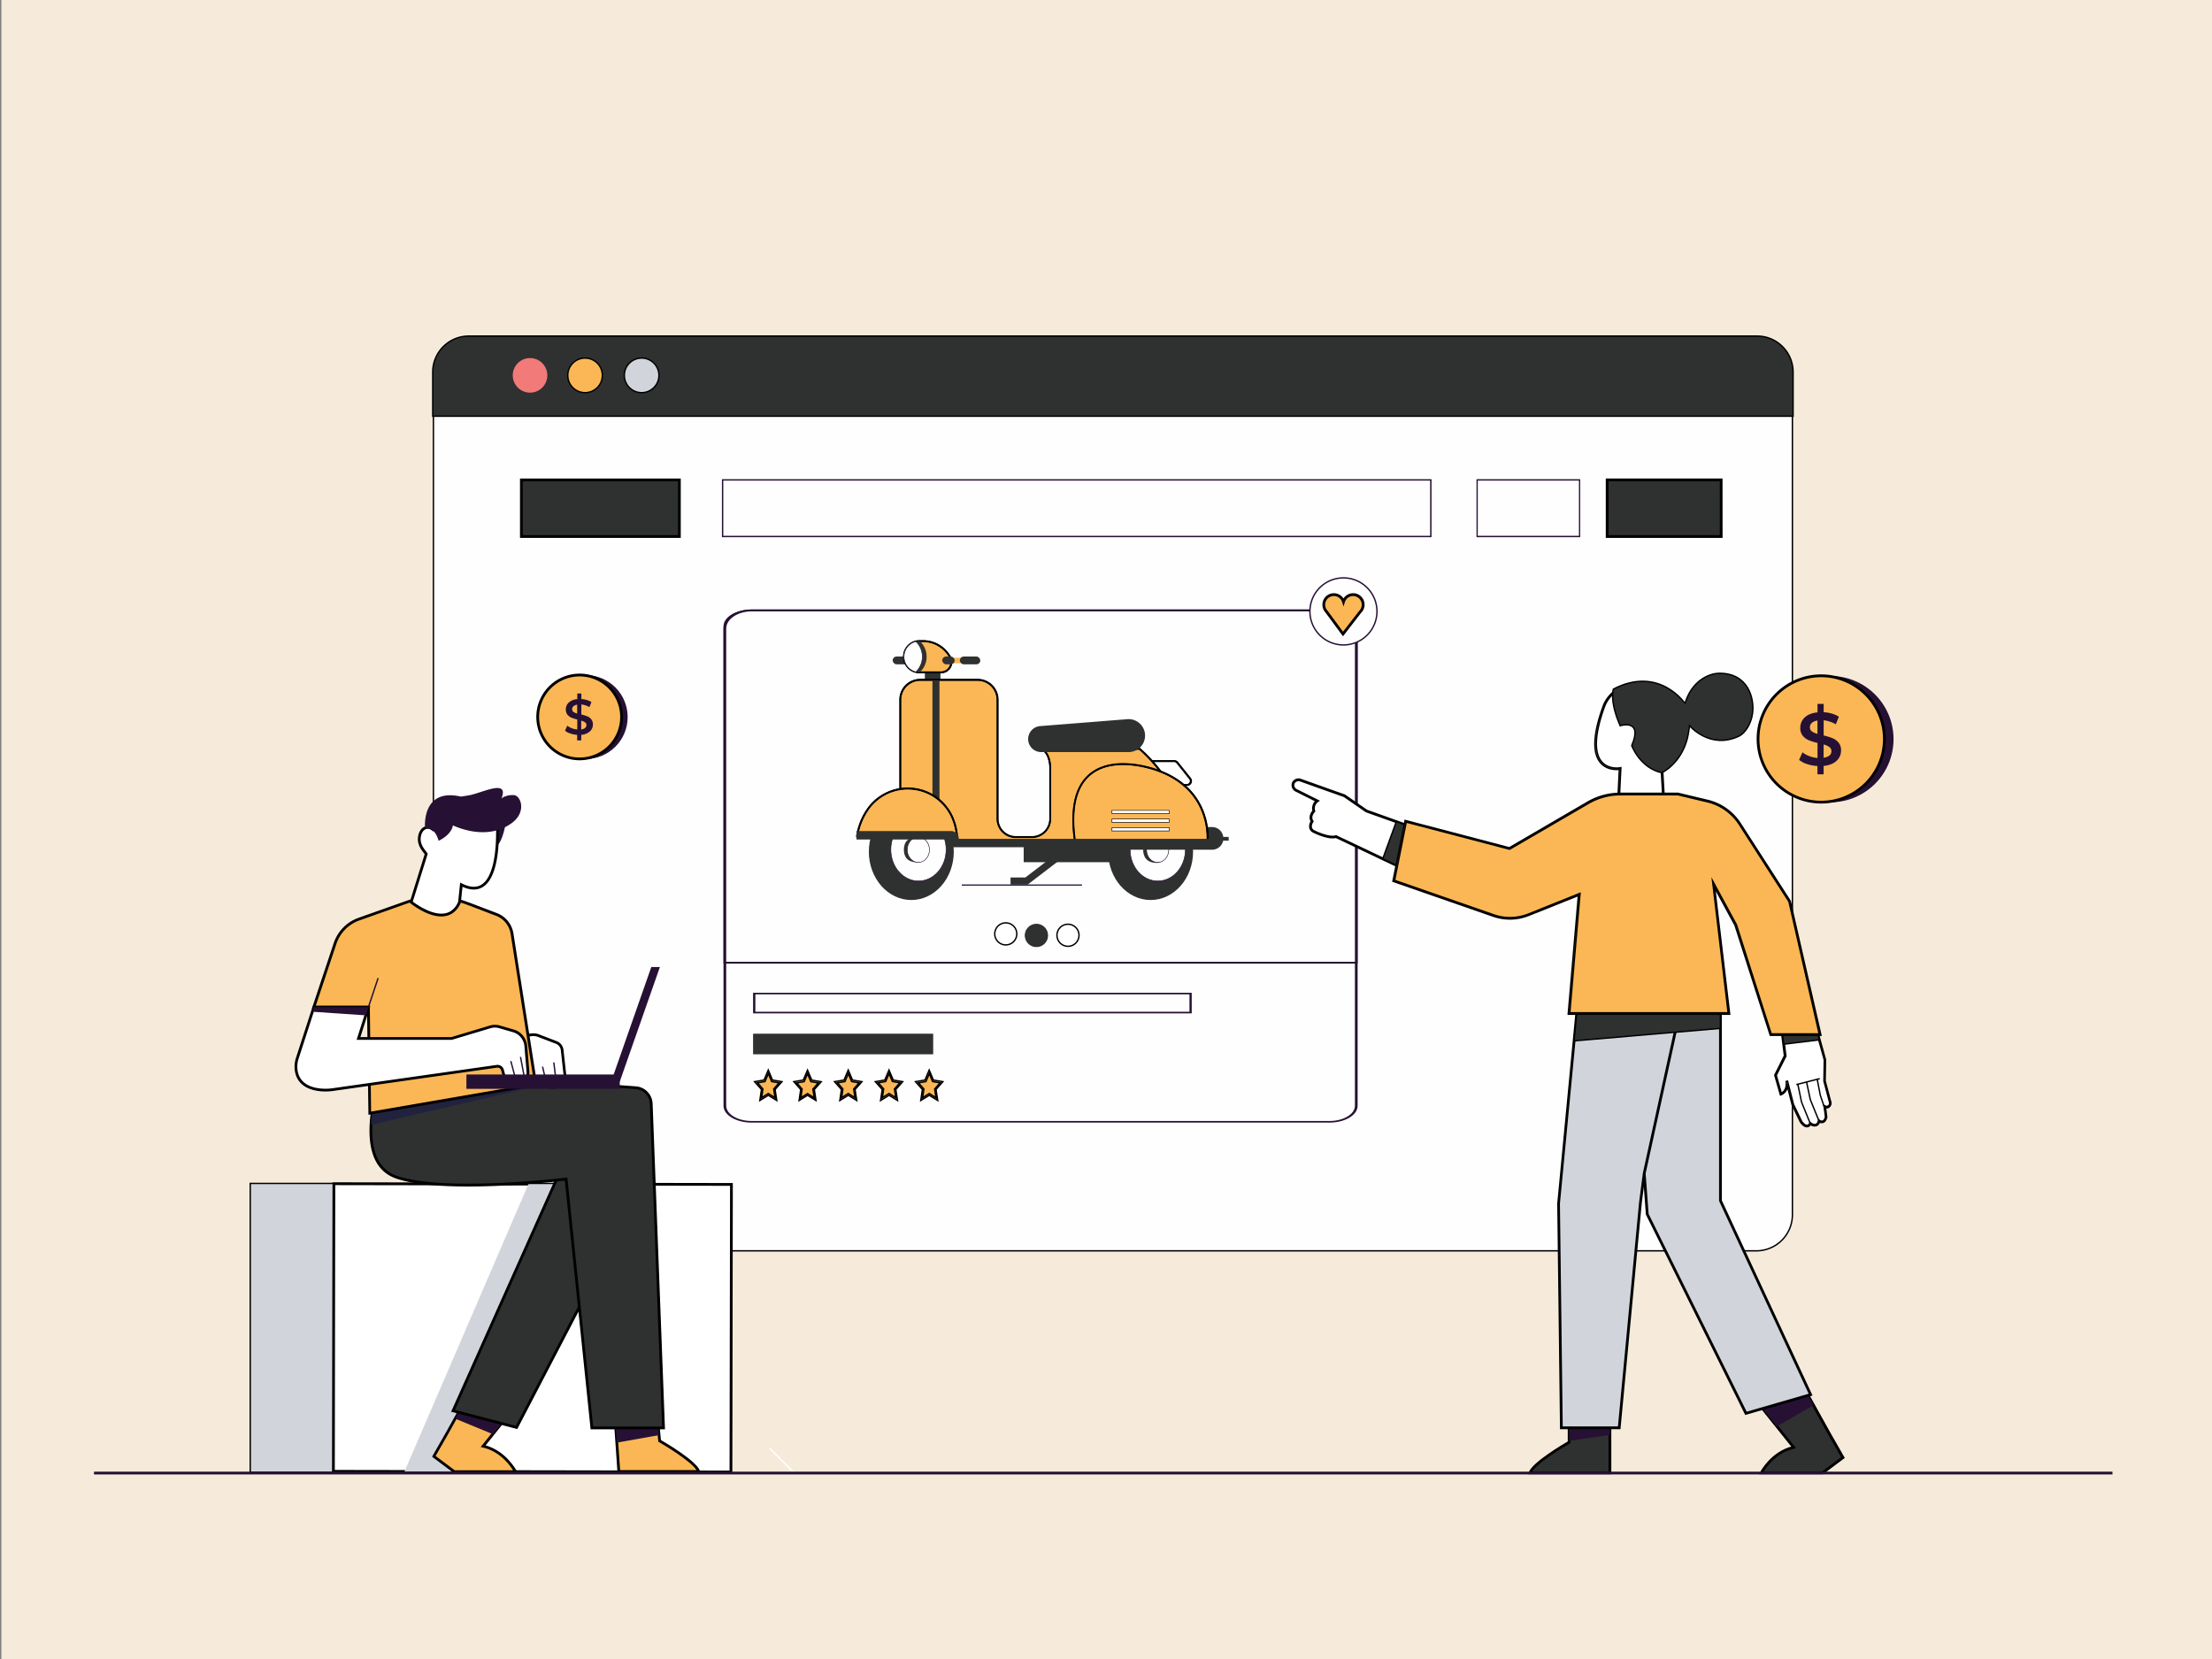 <svg xmlns="http://www.w3.org/2000/svg" viewBox="0 0 1600 1200"><rect x="0" y="0" width="1600" height="1200" fill="#808080" stroke="none"/><defs><style>.cls-1{fill:#f27b79;}.cls-2{fill:#261134;}.cls-3{fill:#fad338;}.cls-4{fill:#fefefe;}.cls-12,.cls-5{fill:#fff;}.cls-6{fill:#f6ebda;}.cls-11,.cls-15,.cls-7{fill:#2f3030;}.cls-10,.cls-12,.cls-7,.cls-9{stroke:#000;}.cls-10,.cls-12,.cls-15,.cls-7,.cls-9{stroke-miterlimit:10;}.cls-8{fill:#f27a79;}.cls-16,.cls-9{fill:#fbb755;}.cls-10,.cls-13{fill:#d1d5db;}.cls-14{fill:#21223e;}.cls-15{stroke:#2f3030;}</style></defs><g id="_5" data-name="5"><g id="Scooter"><path class="cls-1" d="M901.09,618.18h13.7a2.12,2.12,0,0,1,1.67.8l6.92,8.7a2.14,2.14,0,0,1-1.66,3.47H901.09Z"/><path class="cls-2" d="M921.72,631.3H900.93V618h13.86a2.28,2.28,0,0,1,1.8.86l6.92,8.7a2.29,2.29,0,0,1-1.79,3.72ZM901.25,631h20.47a2,2,0,0,0,1.54-3.21l-6.92-8.7a2,2,0,0,0-1.55-.74H901.25Z"/><rect class="cls-2" x="761.6" y="561.3" width="11.12" height="4.23" rx="2.12"/><rect class="cls-2" x="779.11" y="565.9" width="8.49" height="12.05"/><path class="cls-3" d="M765.73,655.17V584.8A10.83,10.83,0,0,1,776.56,574h31.26a10.83,10.83,0,0,1,10.83,10.83v64.79a9.93,9.93,0,0,0,9.92,9.93h8.79a9.93,9.93,0,0,0,9.92-9.93V621.27s-.21-8.54-5.5-9.78h54.08s22.47,18.3,27.18,47.85v3.26H765.73Z"/><path class="cls-2" d="M923.2,662.76H765.57v-78a11,11,0,0,1,11-11h31.26a11,11,0,0,1,11,11v64.79a9.78,9.78,0,0,0,9.76,9.77h8.79a9.78,9.78,0,0,0,9.77-9.77V621.27c0-.08-.27-8.43-5.39-9.63l-1.34-.31h55.51l.05,0a80.83,80.83,0,0,1,11.85,12.88c5.68,7.56,13,19.78,15.39,35.07Zm-157.32-.32h157v-3.1c-2.42-15.2-9.67-27.37-15.32-34.9a79.88,79.88,0,0,0-11.76-12.79h-53c4.44,2,4.68,9.29,4.68,9.62v28.32a10.1,10.1,0,0,1-10.08,10.09h-8.79a10.1,10.1,0,0,1-10.08-10.09V584.8a10.69,10.69,0,0,0-10.67-10.67H776.56a10.69,10.69,0,0,0-10.68,10.67Z"/><rect class="cls-2" x="783.23" y="573.97" width="3.83" height="70.73"/><rect class="cls-2" x="832.88" y="662.78" width="50.75" height="10.42"/><ellipse class="cls-2" cx="901.93" cy="667.49" rx="23.11" ry="26.28"/><ellipse class="cls-4" cx="905.83" cy="666.33" rx="15.04" ry="17.11"/><path class="cls-2" d="M905.83,683.6c-8.39,0-15.21-7.75-15.21-17.27s6.82-17.26,15.21-17.26,15.2,7.74,15.2,17.26S914.21,683.6,905.83,683.6Zm0-34.22c-8.21,0-14.89,7.61-14.89,17s6.68,16.95,14.89,16.95,14.88-7.6,14.88-16.95S914,649.38,905.83,649.38Z"/><path class="cls-2" d="M897.88,666.4c0,3.81,1.78,7.19,7.51,7.19,3.34,0,4.6-3.38,4.6-7.19s-1.26-6.88-4.6-6.88C899.66,659.52,897.88,662.6,897.88,666.4Z"/><ellipse class="cls-4" cx="905.75" cy="666.4" rx="6.06" ry="6.89"/><path class="cls-2" d="M905.75,673.45c-3.43,0-6.21-3.16-6.21-7.05s2.78-7,6.21-7,6.22,3.16,6.22,7S909.18,673.45,905.75,673.45Zm0-13.77c-3.25,0-5.9,3-5.9,6.72s2.65,6.73,5.9,6.73,5.9-3,5.9-6.73S909,659.68,905.75,659.68Z"/><ellipse class="cls-2" cx="771.73" cy="667.49" rx="23.11" ry="26.28"/><ellipse class="cls-4" cx="775.63" cy="666.33" rx="15.04" ry="17.11"/><path class="cls-2" d="M775.63,683.6c-8.38,0-15.2-7.75-15.2-17.27s6.82-17.26,15.2-17.26,15.2,7.74,15.2,17.26S784,683.6,775.63,683.6Zm0-34.22c-8.21,0-14.88,7.61-14.88,17s6.67,16.95,14.88,16.95,14.88-7.6,14.88-16.95S783.84,649.38,775.63,649.38Z"/><path class="cls-2" d="M767.69,666.4c0,3.81,1.78,6.89,7.5,6.89,3.35,0,4.61-3.08,4.61-6.89s-1.26-6.88-4.61-6.88C769.47,659.52,767.69,662.6,767.69,666.4Z"/><ellipse class="cls-4" cx="775.55" cy="666.4" rx="6.06" ry="6.89"/><path class="cls-2" d="M775.55,673.45c-3.42,0-6.21-3.16-6.21-7.05s2.79-7,6.21-7,6.22,3.16,6.22,7S779,673.45,775.55,673.45Zm0-13.77c-3.25,0-5.89,3-5.89,6.72s2.64,6.73,5.89,6.73,5.9-3,5.9-6.73S778.81,659.68,775.55,659.68Z"/><path class="cls-2" d="M944.41,659.44h-2.94a6.16,6.16,0,0,0-6.1-5.36H870.12V666.4h65.25a6.16,6.16,0,0,0,6-4.9h3Z"/><path class="cls-3" d="M932.83,662.6s4.06-32.49-33.89-41.33c-13.68-3.18-45.13-5.25-38.07,41.33Z"/><path class="cls-2" d="M933,662.76H860.73l0-.14c-2.63-17.34-.17-29.64,7.31-36.55,9.14-8.45,23.32-6.73,31-5,8.68,2,15.87,5.46,21.37,10.22a36,36,0,0,1,9.92,13.85A38.84,38.84,0,0,1,933,662.62Zm-72-.32h71.69A38.76,38.76,0,0,0,930,645.3c-3.39-8.38-11.53-19.32-31.07-23.87-7.57-1.76-21.63-3.48-30.66,4.87C860.86,633.12,858.43,645.28,861,662.44Z"/><path class="cls-2" d="M845.38,613.39H893a9,9,0,0,0,9-9h0a9,9,0,0,0-9.68-8.94l-47.43,3.79a7.06,7.06,0,0,0-6.51,7h0A7.07,7.07,0,0,0,845.38,613.39Z"/><path class="cls-3" d="M796.61,659H742.24a34.68,34.68,0,0,1,6.3-15.28c11.8-15.8,36.34-13.64,45,4.06A31.94,31.94,0,0,1,796.61,659Z"/><path class="cls-2" d="M796.78,659.16H742.06l0-.18a35.27,35.27,0,0,1,6.33-15.36,26.74,26.74,0,0,1,45.31,4.09,32.12,32.12,0,0,1,3,11.27Zm-54.36-.32h54a31.75,31.75,0,0,0-3-11,26.4,26.4,0,0,0-44.76-4A35.05,35.05,0,0,0,742.42,658.84Z"/><path class="cls-2" d="M933.19,664.69H793.29v-4.22h-51v-3.83h51.14a3.75,3.75,0,0,1,3.74,3.74v.48H933.19Z"/><polygon class="cls-2" points="835.07 685.36 825.72 685.36 825.72 681.53 833.77 681.53 851.74 667.78 854.07 670.83 835.07 685.36"/><path class="cls-3" d="M787.88,569.92H776.24a8.25,8.25,0,0,1-2.06-.26,8.51,8.51,0,0,1-4-14.27,8.7,8.7,0,0,1,4-2.25,9.29,9.29,0,0,1,2.06-.24h1.68a16.81,16.81,0,0,1,14.44,7.92c.17.27.33.55.48.83A5.62,5.62,0,0,1,787.88,569.92Z"/><path class="cls-2" d="M787.88,570.08H776.24a8.75,8.75,0,0,1-2.1-.26,8.68,8.68,0,0,1,0-16.83,8.8,8.8,0,0,1,2.1-.25h1.68a17,17,0,0,1,14.58,8q.24.4.48.84a5.69,5.69,0,0,1-.13,5.67A5.74,5.74,0,0,1,787.88,570.08Zm-11.64-17a8.58,8.58,0,0,0-2,.24,8.35,8.35,0,0,0,0,16.21,8.59,8.59,0,0,0,2,.25h11.64a5.44,5.44,0,0,0,4.7-2.67,5.37,5.37,0,0,0,.12-5.36c-.15-.29-.31-.56-.47-.83a16.73,16.73,0,0,0-14.31-7.84Z"/><path class="cls-2" d="M780.05,561.41a11.43,11.43,0,0,1-3.79,8.51h0a8.51,8.51,0,1,1,0-17h0A11.4,11.4,0,0,1,780.05,561.41Z"/><path class="cls-4" d="M777.7,561.41a11.4,11.4,0,0,1-3.52,8.25,8.51,8.51,0,0,1-4-14.27,8.7,8.7,0,0,1,4-2.25A11.44,11.44,0,0,1,777.7,561.41Z"/><path class="cls-2" d="M774.23,569.84l-.08,0a8.68,8.68,0,0,1,0-16.83l.08,0,.07.06a11.61,11.61,0,0,1,0,16.75Zm-.1-16.52a8.35,8.35,0,0,0-3.79,2.19,8.34,8.34,0,0,0,3.8,14,11.3,11.3,0,0,0,0-16.17Z"/><rect class="cls-3" x="793.05" y="562.16" width="6.27" height="2.59"/><path class="cls-2" d="M799.48,564.91h-6.59V562h6.59Zm-6.27-.32h5.95v-2.27h-5.95Z"/><rect class="cls-2" x="788.58" y="561.3" width="6.74" height="4.23" rx="2.12"/><rect class="cls-2" x="798.14" y="561.3" width="11.12" height="4.23" rx="2.12"/><rect class="cls-5" x="880.9" y="654.42" width="31.16" height="1.78"/><path d="M912.22,656.36H880.74v-2.1h31.48ZM881.06,656H911.9v-1.46H881.06Z"/><rect class="cls-5" x="880.9" y="649.71" width="31.16" height="1.78"/><path d="M912.22,651.65H880.74v-2.1h31.48Zm-31.16-.32H911.9v-1.46H881.06Z"/><rect class="cls-5" x="880.9" y="645" width="31.16" height="1.78"/><path d="M912.22,646.94H880.74v-2.1h31.48Zm-31.16-.32H911.9v-1.46H881.06Z"/><rect class="cls-2" x="799.19" y="685.31" width="65.43" height="0.64"/></g><g id="Background"><rect class="cls-6" x="1" y="-2" width="1600" height="1206"/></g><path class="cls-4" d="M1296.5,270.23V878.6a26.05,26.05,0,0,1-26,26.15H339.45A26.05,26.05,0,0,1,313.5,878.6V270.23a26.05,26.05,0,0,1,25.95-26.15h931.1A26.05,26.05,0,0,1,1296.5,270.23Z"/><path d="M1270.55,905.25H339.45A26.58,26.58,0,0,1,313,878.6V270.23a26.59,26.59,0,0,1,26.45-26.65h931.1A26.59,26.59,0,0,1,1297,270.23V878.6A26.58,26.58,0,0,1,1270.55,905.25ZM339.45,244.58A25.59,25.59,0,0,0,314,270.23V878.6a25.58,25.58,0,0,0,25.46,25.65h931.1A25.58,25.58,0,0,0,1296,878.6V270.23a25.59,25.59,0,0,0-25.46-25.65Z"/><path class="cls-7" d="M1297,269.23v31.84H313V269.23a26.07,26.07,0,0,1,26-26.15h932A26.07,26.07,0,0,1,1297,269.23Z"/><rect class="cls-7" x="377.13" y="347.13" width="114.28" height="40.94"/><path class="cls-7" d="M491.91,388.56H376.63V346.63H491.91Zm-114.28-1H490.91V347.63H377.63Z"/><rect class="cls-4" x="522.68" y="347.13" width="512.28" height="40.94"/><path class="cls-2" d="M1035.46,388.56H522.18V346.63h513.28Zm-512.28-1h511.28V347.63H523.18Z"/><circle class="cls-8" cx="383.39" cy="271.51" r="12.51"/><circle class="cls-9" cx="423.19" cy="271.51" r="12.51"/><circle class="cls-10" cx="464.12" cy="271.51" r="12.51"/><rect class="cls-4" x="1068.46" y="347.13" width="74.09" height="40.94"/><path class="cls-2" d="M1143,388.56h-75V346.63h75Zm-74.09-1h73.19V347.63h-73.19Z"/><rect class="cls-7" x="1162.54" y="347.13" width="82.44" height="40.94"/><path class="cls-7" d="M1245.48,388.56H1162V346.63h83.44Zm-82.44-1h81.44V347.63H1163Z"/><path class="cls-4" d="M981,453V799.84c0,6.39-8.65,11.57-19.33,11.57H543.64c-10.67,0-19.33-5.18-19.33-11.57V453c0-6.39,8.66-11.57,19.33-11.57H961.69C972.37,441.45,981,446.63,981,453Z"/><path class="cls-2" d="M961.69,812H543.64c-11.19,0-20.31-5.45-20.31-12.16V453c0-6.7,9.12-12.15,20.31-12.15H961.69c11.2,0,20.31,5.45,20.31,12.15V799.84C982,806.55,972.89,812,961.69,812ZM543.64,442c-10.12,0-18.35,4.92-18.35,11V799.84c0,6.06,8.23,11,18.35,11H961.69c10.12,0,18.36-4.93,18.36-11V453c0-6.06-8.24-11-18.36-11Z"/><path class="cls-4" d="M981,454.63V696.34H524.31V454.63c0-7.24,8.66-13.1,19.33-13.1H961.69C972.37,441.53,981,447.39,981,454.63Z"/><path class="cls-2" d="M982,697H523.33V454.63c0-7.59,9.12-13.76,20.31-13.76H961.69c11.2,0,20.31,6.17,20.31,13.76Zm-456.71-1.32H980.05v-241c0-6.86-8.24-12.44-18.36-12.44H543.64c-10.12,0-18.35,5.58-18.35,12.44Z"/><rect class="cls-4" x="545.55" y="718.65" width="315.62" height="13.72"/><path class="cls-2" d="M862,733H544.72v-14.9H862Zm-315.62-1.17h314V719.23h-314Z"/><rect class="cls-11" x="545.35" y="748.29" width="129.01" height="13.72"/><path class="cls-11" d="M675,762.6H544.72V747.71H675Zm-129-1.17H673.73V748.88H546Z"/><polygon class="cls-9" points="555.74 775.27 558.48 781.76 564.6 782.8 560.17 787.85 561.22 794.98 555.74 791.61 550.27 794.98 551.31 787.85 546.88 782.8 553 781.76 555.74 775.27"/><path class="cls-9" d="M561.88,796.05l-6.14-3.78-6.14,3.78,1.18-8-5-5.66,6.86-1.17,3.07-7.27,3.07,7.27,6.87,1.17-5,5.66Zm-6.14-5.1,4.81,3-.92-6.27,3.9-4.43-5.38-.92-2.41-5.7-2.4,5.7-5.38.92,3.89,4.43-.92,6.27Z"/><polygon class="cls-9" points="584.1 775.27 586.83 781.76 592.95 782.8 588.52 787.85 589.57 794.98 584.1 791.61 578.62 794.98 579.67 787.85 575.24 782.8 581.36 781.76 584.1 775.27"/><path class="cls-9" d="M590.23,796.05l-6.13-3.78L578,796.05l1.17-8-5-5.66,6.87-1.17L584.1,774l3.07,7.27,6.86,1.17-5,5.66ZM584.1,791l4.81,3-.92-6.27,3.89-4.43-5.38-.92-2.4-5.7-2.41,5.7-5.38.92,3.89,4.43-.91,6.27Z"/><polygon class="cls-9" points="613.59 775.27 616.32 781.76 622.44 782.8 618.01 787.85 619.06 794.98 613.59 791.61 608.11 794.98 609.16 787.85 604.73 782.8 610.85 781.76 613.59 775.27"/><path class="cls-9" d="M619.72,796.05l-6.13-3.78-6.14,3.78,1.17-8-5-5.66,6.87-1.17,3.07-7.27,3.07,7.27,6.86,1.17-5,5.66Zm-6.13-5.1,4.81,3-.92-6.27,3.89-4.43-5.38-.92-2.4-5.7-2.41,5.7-5.38.92,3.89,4.43-.91,6.27Z"/><polygon class="cls-9" points="643.08 775.27 645.81 781.76 651.93 782.8 647.5 787.85 648.55 794.98 643.08 791.61 637.6 794.98 638.65 787.85 634.22 782.8 640.34 781.76 643.08 775.27"/><path class="cls-9" d="M649.21,796.05l-6.13-3.78-6.14,3.78,1.17-8-5-5.66,6.87-1.17,3.07-7.27,3.07,7.27,6.86,1.17-5,5.66Zm-13.92-12.84,3.89,4.43-.91,6.27,4.81-3,4.81,3-.92-6.27,3.89-4.43-5.38-.92-2.4-5.7-2.41,5.7Z"/><polygon class="cls-9" points="672.17 775.27 674.91 781.76 681.03 782.8 676.6 787.85 677.64 794.98 672.17 791.61 666.69 794.98 667.74 787.85 663.31 782.8 669.43 781.76 672.17 775.27"/><path class="cls-9" d="M678.31,796.05l-6.14-3.78L666,796.05l1.17-8-5-5.66,6.86-1.17,3.07-7.27,3.07,7.27,6.86,1.17-5,5.66Zm-6.14-5.1,4.81,3-.92-6.27,3.89-4.43-5.38-.92-2.4-5.7-2.41,5.7-5.38.92,3.9,4.43-.92,6.27Z"/><circle class="cls-4" cx="971.75" cy="442.25" r="24.25"/><path class="cls-2" d="M971.75,467a24.75,24.75,0,1,1,24.75-24.75A24.77,24.77,0,0,1,971.75,467Zm0-48.5a23.75,23.75,0,1,0,23.75,23.75A23.77,23.77,0,0,0,971.75,418.5Z"/><path class="cls-9" d="M978.71,430.13a7.28,7.28,0,0,0-7,5.15A7.27,7.27,0,1,0,958.48,441h0a7.48,7.48,0,0,0,1,1.32l12,16.26,12.36-16A7.35,7.35,0,0,0,985,441h0a7.27,7.27,0,0,0-6.31-10.88Z"/><path class="cls-9" d="M971.42,459.42l-12.37-16.79a7.92,7.92,0,0,1-1-1.37,7.7,7.7,0,0,1-1-3.86,7.77,7.77,0,0,1,14.73-3.47,7.77,7.77,0,1,1,12.39,9Zm-6.63-28.8a6.78,6.78,0,0,0-5.87,10.15,7,7,0,0,0,.9,1.22l11.62,15.77,12-15.47a7.24,7.24,0,0,0,1.18-1.52,6.77,6.77,0,1,0-12.35-5.35l-.48,1.57-.48-1.57A6.74,6.74,0,0,0,964.79,430.62Z"/><rect class="cls-5" x="519.08" y="1038.68" width="1" height="29.29" transform="translate(-560.41 591.73) rotate(-40.6)"/><rect class="cls-5" x="564.62" y="1043.99" width="1" height="23.96" transform="translate(-581.16 708.89) rotate(-45)"/><circle class="cls-2" cx="1323.96" cy="534.64" r="45.69"/><circle class="cls-9" cx="1317.33" cy="534.52" r="45.69"/><path class="cls-9" d="M1317.33,580.7a46.19,46.19,0,1,1,46.19-46.18A46.24,46.24,0,0,1,1317.33,580.7Zm0-91.37a45.19,45.19,0,1,0,45.19,45.19A45.24,45.24,0,0,0,1317.33,489.33Z"/><path class="cls-2" d="M1328.43,550.31q-3.23,3.06-9.36,3.72v6.07h-4.45v-6a30.66,30.66,0,0,1-7.59-1.46,16.65,16.65,0,0,1-5.69-3l2.44-5.48a17.91,17.91,0,0,0,4.88,2.74,21.64,21.64,0,0,0,6,1.38V537.38a40.45,40.45,0,0,1-6.42-2,11,11,0,0,1-4.31-3.25,8.73,8.73,0,0,1-1.74-5.67,10.06,10.06,0,0,1,3.2-7.49q3.2-3.09,9.27-3.68v-6.13h4.45v6a25.32,25.32,0,0,1,5.94,1,19.53,19.53,0,0,1,5.07,2.28l-2.22,5.47a22.57,22.57,0,0,0-8.79-2.92v11a42.08,42.08,0,0,1,6.48,2,11.11,11.11,0,0,1,4.34,3.22,8.62,8.62,0,0,1,1.76,5.67A9.89,9.89,0,0,1,1328.43,550.31ZM1310.56,529a12.15,12.15,0,0,0,4.06,1.84v-9.65a7.6,7.6,0,0,0-4.12,1.73,4.28,4.28,0,0,0-1.35,3.2A3.45,3.45,0,0,0,1310.56,529Zm12.77,17.46a4,4,0,0,0,1.38-3.09,3.53,3.53,0,0,0-1.46-3,12.48,12.48,0,0,0-4.18-1.88v9.6A8.09,8.09,0,0,0,1323.33,546.43Z"/><circle class="cls-2" cx="423.67" cy="518.67" r="30.33"/><circle class="cls-9" cx="419.28" cy="518.59" r="30.33"/><path class="cls-9" d="M419.28,549.42a30.83,30.83,0,1,1,30.82-30.83A30.86,30.86,0,0,1,419.28,549.42Zm0-60.65a29.83,29.83,0,1,0,29.82,29.82A29.86,29.86,0,0,0,419.28,488.77Z"/><path class="cls-2" d="M426.64,529.07a10.35,10.35,0,0,1-6.21,2.47v4h-2.95v-4a20,20,0,0,1-5-1,11,11,0,0,1-3.78-2l1.62-3.64a12,12,0,0,0,3.24,1.82,14.46,14.46,0,0,0,4,.92v-7.2a27.12,27.12,0,0,1-4.27-1.35,7.37,7.37,0,0,1-2.86-2.16,5.78,5.78,0,0,1-1.15-3.76,6.67,6.67,0,0,1,2.12-5,10,10,0,0,1,6.16-2.45v-4.07h2.95v4a16.85,16.85,0,0,1,3.94.68,13.22,13.22,0,0,1,3.37,1.51l-1.48,3.64a14.84,14.84,0,0,0-5.83-1.94v7.27a27.81,27.81,0,0,1,4.3,1.33,7.36,7.36,0,0,1,2.88,2.14,5.73,5.73,0,0,1,1.17,3.76A6.54,6.54,0,0,1,426.64,529.07Zm-11.86-14.16a7.93,7.93,0,0,0,2.7,1.22v-6.41a5,5,0,0,0-2.74,1.16,2.81,2.81,0,0,0-.9,2.12A2.31,2.31,0,0,0,414.78,514.91Zm8.48,11.59a2.66,2.66,0,0,0,.92-2,2.33,2.33,0,0,0-1-2,8.16,8.16,0,0,0-2.77-1.25v6.38A5.47,5.47,0,0,0,423.26,526.5Z"/><rect class="cls-10" x="181" y="856" width="124" height="209"/><rect class="cls-12" x="281.1" y="816.7" width="208.02" height="287.56" transform="translate(-576.02 1343.96) rotate(-89.9)"/><path class="cls-12" d="M529.21,1065.23l-288.56-.48.36-209,288.56.48Zm-287.55-1.48,286.55.48.36-207L242,856.73Z"/><polygon class="cls-13" points="332.5 1051.5 335.21 1064.49 292.52 1064.49 382.23 856.47 413.53 856.47 332.5 1051.5"/><path class="cls-2" d="M366,594s-2,15-7,18l-5-18Z"/><path class="cls-9" d="M372.89,1064.5h-44.3l-14.77-11.08,9.85-17.23,5.58-10,5.9-10.63,13.13-23.64,30.77,17.23-17.44,21.8-5.15,6.43-6.95,8.69C365.37,1049.62,372.89,1064.5,372.89,1064.5Z"/><path class="cls-9" d="M373.7,1065H328.42l-15.25-11.44,10.07-17.62,24.85-44.73L379.81,1009l-29.42,36.77c15.39,3.89,22.87,18.39,22.95,18.53Zm-44.94-1H372c-1.75-3-9.2-14.44-22.64-17.47l-.78-.18,29.67-37.08-29.82-16.7-24.36,43.86-9.64,16.85Z"/><path class="cls-9" d="M505.45,1064.38H447.61l-1.45-20.89-1.55-22.18h30.53l1.6,16.75.4,4.17S503,1057,505.45,1064.38Z"/><path class="cls-9" d="M506.14,1064.88h-59l-3.07-44.07h31.52l2,21.11c2.72,1.57,25.92,15.11,28.31,22.3Zm-58.06-1H504.7c-3.6-7.32-27.56-21.07-27.81-21.22l-.22-.12-2-20.73H445.15Z"/><polygon class="cls-2" points="476.74 1038.06 446.16 1043.49 444.61 1021.31 475.14 1021.31 476.74 1038.06"/><polygon class="cls-2" points="379.05 1009.12 361.61 1030.92 356.46 1037.35 329.25 1026.16 335.15 1015.53 348.28 991.89 379.05 1009.12"/><path class="cls-12" d="M335,640.55c-.44-.2-.88-.41-1.33-.64l-3,29.49-36.76-5.58,14.4-46.17c-1.9-2.77-6.17-6.74-4.73-13.24,0,0,1-5.95,6-5.95a6,6,0,0,1,3.43,1.35l4.55-16,42.08,9.45S364.39,653.7,335,640.55Z"/><path class="cls-12" d="M331.09,670l-37.85-5.74,14.5-46.49q-.4-.57-.9-1.2c-2.12-2.76-5-6.54-3.77-12.24,0,0,1.13-6.34,6.45-6.34a5.94,5.94,0,0,1,3.14,1l4.49-15.75,42.9,9.63,0,.37c.12,1.55,2.87,38.11-10.44,47.51-4,2.79-8.95,2.88-14.82.25h0l-.7-.32Zm-36.55-6.56,35.67,5.42,3.06-29.7.65.33c.44.23.87.44,1.31.63,5.53,2.48,10.18,2.43,13.83-.15,12.16-8.58,10.31-42.34,10.05-46.24l-41.26-9.27-4.62,16.21-.58-.43a5.43,5.43,0,0,0-3.13-1.25c-4.48,0-5.46,5.48-5.47,5.53-1.16,5.27,1.58,8.83,3.58,11.44.4.51.77,1,1.07,1.44l.14.2-.07.23Z"/><polygon class="cls-7" points="423.97 805.2 327.68 1020.5 373.65 1032.5 461.29 864.29 423.97 805.2"/><path class="cls-7" d="M373.91,1033.08,327,1020.83l.24-.53L423.9,804.14l38,60.12Zm-45.53-12.91,45,11.75,87.32-167.61-36.67-58.06Z"/><path class="cls-7" d="M480,1032.85H428.12l-18.66-180s-87,10.62-122.32-1.25c-15.87-5.33-19.6-21.54-18.78-38,1-21.06,9.45-42.6,9.45-42.6l79.82,8.29,44.26,3.25,58,4.26A12.07,12.07,0,0,1,471,798.37Z"/><path class="cls-7" d="M480.47,1033.35h-52.8l-.05-.45L409,853.44c-7.2.84-88.38,10-122-1.34-13.73-4.61-20.16-17.57-19.12-38.54s9.4-42.54,9.48-42.75l.14-.36,80.2,8.33,102.21,7.51a12.56,12.56,0,0,1,11.64,12.06Zm-51.9-1h50.86l-8.9-234a11.55,11.55,0,0,0-10.72-11.1l-102.22-7.51-79.45-8.25c-1.08,2.88-8.34,22.81-9.28,42.08-1,20.46,5.19,33.1,18.44,37.55,34.85,11.69,121.23,1.33,122.1,1.22l.5-.06.06.51Z"/><path class="cls-14" d="M401.89,782.53,268.36,813.59c1-21.06,9.45-42.6,9.45-42.6l79.82,8.29Z"/><path class="cls-12" d="M355.33,751.15l28.3-2.55a10.66,10.66,0,0,1,5.49.34l13,5a6.61,6.61,0,0,1,4.48,5.6l2.06,18.59a5.6,5.6,0,0,1-5.67,6.26h0a2.1,2.1,0,0,1-2.11,2.11H398a2.1,2.1,0,0,1-1.89-1.18l-.46-.93h-2.19a6.17,6.17,0,0,1-5.66-3.73l-3.62-7.78L359.47,774Z"/><path class="cls-12" d="M400.9,787H398a2.63,2.63,0,0,1-2.34-1.46l-.32-.65h-1.88a6.64,6.64,0,0,1-6.12-4l-3.47-7.46-24.8,1.15-4.32-23.85,28.85-2.6a11.15,11.15,0,0,1,5.69.36l13,5a7.09,7.09,0,0,1,4.8,6l2.05,18.59a6.08,6.08,0,0,1-5.71,6.8A2.6,2.6,0,0,1,400.9,787Zm-16.42-14.64,3.76,8.09a5.65,5.65,0,0,0,5.21,3.44H396l.59,1.21a1.62,1.62,0,0,0,1.44.9h2.91a1.61,1.61,0,0,0,1.61-1.61v-.5h.5a5.09,5.09,0,0,0,5.17-5.71l-2.06-18.58a6.11,6.11,0,0,0-4.13-5.18l-13.05-5a10.22,10.22,0,0,0-5.21-.31l-27.81,2.51,4,21.91Z"/><path class="cls-9" d="M266.52,728.49H227l15.31-46a28.37,28.37,0,0,1,17.43-17.75l36.67-13s27.07,22.72,36.32,0c.2-.49,15.39,5.53,26.28,9.64a17.84,17.84,0,0,1,11.32,13.91L387.5,784.5,267.44,805.2Z"/><path class="cls-9" d="M267,805.79,266,729h-39.7l15.54-46.61a28.64,28.64,0,0,1,17.73-18.07l37-13.1.21.19c.15.12,14.86,12.32,25.95,9.57,4.26-1.05,7.48-4.21,9.59-9.38.29-.73.33-.82,18.16,6l8.76,3.34a18.37,18.37,0,0,1,11.63,14.31l17.23,109.65ZM227.71,728H267l.93,76.62,119-20.52L369.85,675.41a17.35,17.35,0,0,0-11-13.52c-2.76-1-5.78-2.2-8.77-3.35-7.21-2.77-15.32-5.88-17-6.25-2.23,5.29-5.65,8.54-10.14,9.65-10.95,2.72-24.63-8-26.61-9.6l-36.4,12.91a27.64,27.64,0,0,0-17.12,17.44Z"/><path class="cls-12" d="M376.74,782.25a20,20,0,0,1-6.94,1.11c-1,0-4.58-2.87-5.27-5.41l-1.08-4a3.7,3.7,0,0,0-4.09-2.69L242,788a38.19,38.19,0,0,1-11.09.29c-13.1-1.67-16.28-9.33-16.77-15a20.12,20.12,0,0,1,1.1-8.32l9.15-28.24,1.57-4.85,1.08-3.32h39.5L265,733.22l-.39,1.21-5.32,16.72h67.38l27.91-8.38a11.93,11.93,0,0,1,6.41-.11l10.34,3a12.49,12.49,0,0,1,9,11l1.47,17.66C382.31,778.52,380.72,780.71,376.74,782.25Z"/><path class="cls-12" d="M235.32,789a36.69,36.69,0,0,1-4.49-.28c-13.27-1.7-16.68-9.35-17.21-15.48a20.49,20.49,0,0,1,1.13-8.52L226.66,728H267.2L260,750.65h66.63l27.84-8.36a12.32,12.32,0,0,1,6.68-.11l10.35,3a13.08,13.08,0,0,1,9.35,11.41l1.47,17.66c.52,4.33-1,6.8-5.38,8.48h0a20.45,20.45,0,0,1-7.14,1.14c-1.36,0-5-3.18-5.73-5.78l-1.08-4a3.21,3.21,0,0,0-3.54-2.33L242.05,788.45A41.14,41.14,0,0,1,235.32,789Zm-7.94-60L215.7,765.05a19.47,19.47,0,0,0-1.08,8.13c.49,5.76,3.73,13,16.33,14.56a37.88,37.88,0,0,0,11-.28L359.29,770.8a4.21,4.21,0,0,1,4.64,3.06l1.08,4c.66,2.41,4.09,5,4.79,5a19.63,19.63,0,0,0,6.76-1.08c3.88-1.5,5.21-3.58,4.74-7.44l-1.47-17.68a12.06,12.06,0,0,0-8.63-10.53l-10.34-3a11.4,11.4,0,0,0-6.13.11l-28.05,8.4H258.62L265.84,729Z"/><path class="cls-2" d="M372.21,575.21c-1.88-.37-6.7,0-9.6,2.4a6.89,6.89,0,0,0,.49-1c4.33-12.9-13.86-3.33-23.43-1.42-2,.38-6.35,1-6.35,1-28.76-6.55-25.88,22.82-25.88,22.82,7.56-1,9.8,9.16,9.8,9.16,7.74-3.66,10.13-8.88,10.36-11.14,7.5,3.39,26.63,9.88,42.44-1.59C380.83,587.66,377,576.17,372.21,575.21Z"/><rect class="cls-2" x="337.37" y="777.21" width="110.92" height="10.37"/><rect class="cls-2" x="371" y="767.24" width="1" height="15.52" transform="translate(-187.14 121.89) rotate(-14.93)"/><rect class="cls-2" x="377.5" y="764.36" width="1" height="16.28" transform="translate(-135.89 82.89) rotate(-10.62)"/><rect class="cls-2" x="393.5" y="771.33" width="1" height="13.34" transform="translate(-164.85 108.52) rotate(-12.99)"/><polygon class="cls-2" points="442.07 782.39 471.1 699.46 477.32 699.46 448.29 782.39 442.07 782.39"/><rect class="cls-2" x="401" y="768.44" width="1" height="16.12" transform="translate(-93.21 55.8) rotate(-7.13)"/><rect class="cls-2" x="258.93" y="717.5" width="22.14" height="1" transform="translate(-496.55 746.86) rotate(-71.55)"/><polygon class="cls-2" points="266.52 728.49 265.01 733.22 264.62 734.43 225.94 731.81 227.02 728.49 266.52 728.49"/><path class="cls-7" d="M1164.45,1022.31v43.07h-57.84c2.46-7.38,28.3-22.15,28.3-22.15v-20.92Z"/><path class="cls-7" d="M1165,1065.88h-59l.22-.65c2.39-7.17,25.44-20.65,28.28-22.29v-21.13H1165Zm-57.6-1H1164v-42.07h-28.54v20.71l-.25.15C1134.91,1043.81,1111,1057.56,1107.35,1064.88Z"/><path class="cls-7" d="M1333.05,1054.31l-14.77,11.07H1274s7.52-14.88,23.38-18.46l-12.1-15.12L1267.82,1010l30.77-17.23,13.13,23.64,11.48,20.66Z"/><path class="cls-7" d="M1318.45,1065.88h-45.29l.37-.72c.07-.15,7.56-14.65,23-18.54l-29.42-36.76,31.72-17.77,24.86,44.75,10.06,17.6Zm-43.62-1h43.28l14.28-10.71-9.62-16.84-24.37-43.87-29.82,16.69,29.67,37.09-.78.17C1284,1050.44,1276.58,1061.88,1274.83,1064.88Z"/><polygon class="cls-2" points="1164.45 1022.31 1164.45 1037.95 1134.91 1042.17 1134.91 1022.31 1164.45 1022.31"/><polygon class="cls-2" points="1311.72 1016.42 1285.26 1031.8 1267.82 1010 1298.59 992.78 1311.72 1016.42"/><polygon class="cls-10" points="1309.66 1008.77 1262.9 1022.31 1191.52 878.33 1189.32 848.76 1181.92 749.2 1177.98 719.5 1244.44 719.5 1244.44 868.48 1309.66 1008.77"/><path class="cls-10" d="M1262.64,1022.91,1191,878.36l-9.6-129.12-4-30.24h67.53V868.37l65.42,140.72ZM1192,878.19l71.15,143.52,45.81-13.25-65-139.87V720h-65.38l3.86,29.14Z"/><path class="cls-12" d="M1170.6,581.74l1.23-25.85s-30.07,5.57-11.81-44.74a24.16,24.16,0,0,1,10.31-12.44l5.19-3.12,23.39,4.92,4.92,86.15Z"/><path class="cls-12" d="M1204.36,587.24l-34.28-5.07,1.22-25.7c-2.11.25-9,.58-13.62-4.82-6-7.07-5.36-20.76,1.87-40.67a24.7,24.7,0,0,1,10.52-12.7l5.36-3.22,24,5,0,.38Zm-33.24-5.93,32.17,4.76-4.86-85.15-22.82-4.8-5,3a23.7,23.7,0,0,0-10.09,12.18c-7,19.28-7.7,33-2,39.68,5,5.87,13.21,4.42,13.29,4.4l.62-.11Z"/><path class="cls-12" d="M1022.92,599l-7.38,29.53-15.37-7.31-33.86-16.07c-3.69,1.23-11.07-1.23-16-3.69-4.66-2.34-1.23-7.39-1.23-7.39-2.46-3.69,1.23-7.38,1.23-7.38a6.85,6.85,0,0,1,2.46-7.38l-15.24-7.63a4.12,4.12,0,0,1-2.26-4.54l0-.1a4.15,4.15,0,0,1,5.44-2.72l31.72,11.29,16,11.08,21.51,7.68Z"/><path class="cls-12" d="M1015.87,629.22l-49.6-23.57c-4.28,1.26-12.15-1.76-16.18-3.78a4.53,4.53,0,0,1-2.58-2.94,7,7,0,0,1,1-4.89c-2-3.36.53-6.67,1.28-7.52a7.38,7.38,0,0,1,2.1-7.14l-14.56-7.28a4.62,4.62,0,0,1-2.52-5.1l0-.11A4.35,4.35,0,0,1,937,564.1a4.81,4.81,0,0,1,3.86-.28l31.85,11.35,15.94,11,34.83,12.44Zm-49.53-24.64,48.86,23.21,7.13-28.51-34.15-12.21-15.95-11-31.66-11.27a3.87,3.87,0,0,0-3.07.22,3.41,3.41,0,0,0-1.72,2.15,3.67,3.67,0,0,0,2,4.08l16,8-.71.48a6.3,6.3,0,0,0-2.25,6.85l.07.27-.2.2c-.14.14-3.37,3.45-1.17,6.76l.18.28-.18.27s-1.56,2.33-1,4.36a3.61,3.61,0,0,0,2.06,2.3c5.12,2.56,12.2,4.8,15.61,3.67Z"/><polygon class="cls-7" points="1022.92 598.97 1015.54 628.5 1000.17 621.19 1009.98 594.34 1022.92 598.97"/><polygon class="cls-10" points="1215.5 719.5 1211.51 747.45 1189.32 848.76 1186.6 869.71 1171.22 1032.77 1129.37 1032.77 1127.37 870.53 1138.59 752.91 1141.52 722.24 1215.5 719.5"/><path class="cls-10" d="M1171.67,1033.27h-42.79v-.49l-2-162.24,14.19-148.78,75-2.78L1212,747.52l-22.2,101.35-2.72,20.9Zm-41.8-1h40.89l15.34-162.61,2.72-21L1211,747.34l3.9-27.32-72.94,2.7-14.12,147.86Z"/><path class="cls-12" d="M1323.92,797.82c-.53,4.44-4,2.69-4,2.69l.95,7.52c-1.47,5.63-5.1,2.82-5.1,2.82-1.47,5.64-6.31,1.89-6.31,1.89-2.67,4.7-6.71-1.34-6.71-1.34l-5.93-12.34-4.31-16.9c.94,7.51-4.28,9.26-4.28,9.26l-3.92-13.69,7-14-1.07-8.46-1.78-14.09,23.76-1.91c.75,2.23,2.27,7.51,3.79,12.86,2,7.21,4,14.51,4,14.51l-.25,15.31Z"/><path class="cls-12" d="M1307,815c-2.41,0-4.58-3.21-4.67-3.35l-6-12.4-3.42-13.38a7.71,7.71,0,0,1-4.56,6l-.5.16-4.11-14.38,7-14-2.89-22.93,24.67-2,.12.38c.63,1.88,1.88,6.1,3.8,12.87,2,7.22,4,14.52,4,14.52l0,.07-.25,15.31,4.2,15.85v.1a3.81,3.81,0,0,1-1.71,3.15,3.09,3.09,0,0,1-2.22.21l.87,6.82,0,.09c-.54,2.07-1.44,3.33-2.67,3.75a3.4,3.4,0,0,1-2.62-.29,3.92,3.92,0,0,1-2.33,2.68,5.18,5.18,0,0,1-4.12-.84,3.15,3.15,0,0,1-2.5,1.58Zm-14-33,4.3,16.9,5.9,12.25c.52.76,2.26,2.9,3.88,2.84q1.1,0,2-1.53l.28-.5.46.35s2,1.55,3.64,1c.87-.29,1.5-1.17,1.88-2.62l.19-.72.6.45a2.78,2.78,0,0,0,2.28.51c.87-.3,1.56-1.33,2-3l-1.06-8.33.84.41a2.66,2.66,0,0,0,2.12.08,2.85,2.85,0,0,0,1.17-2.3l-4.18-15.8.25-15.3c-.21-.76-2.1-7.65-4-14.44-1.79-6.35-3-10.44-3.65-12.47L1289,741.68l2.8,22.18-7,13.92,3.71,13c1.21-.63,4.18-2.78,3.47-8.51Z"/><path class="cls-7" d="M1316,752.17l-25.77,3.14-1.78-14.09,23.76-1.91C1312.92,741.54,1314.44,746.82,1316,752.17Z"/><polygon class="cls-7" points="1244.44 716 1244.44 743.86 1202.51 747.45 1181.92 749.2 1138.59 752.91 1141.52 722.24 1244.44 716"/><path class="cls-9" d="M1016.77,594l-8.62,43.08,72.14,25.09a36.24,36.24,0,0,0,25.34-.58L1142.3,647l-7.39,86.15h115.68l-11.07-93.53,16,29.53,25.33,79.25h35.69L1294.43,652l-35.91-55.87A38.59,38.59,0,0,0,1235,579.46l-21.37-5.11h-41.58a46.6,46.6,0,0,0-23.43,6.32l-56.82,33.06Z"/><path class="cls-9" d="M1317.17,748.86h-36.68l-.11-.35L1255,669.27l-14.72-27.16,10.84,91.5H1134.37l0-.55,7.32-85.33-35.91,14.36a36.74,36.74,0,0,1-25.7.59l-72.54-25.23,8.8-44,75.39,19.77,56.64-33a47.12,47.12,0,0,1,23.68-6.39l41.7,0,21.37,5.1a38.93,38.93,0,0,1,23.78,16.87l36,55.94Zm-36-1h34.69L1294,652.18l-35.87-55.8a37.9,37.9,0,0,0-23.17-16.44l-21.32-5.09h-41.52a46.06,46.06,0,0,0-23.18,6.26l-57,33.16-74.76-19.61-8.42,42.13,71.72,24.94a35.69,35.69,0,0,0,25-.57l37.41-15-7.4,86.41H1250L1238.71,637,1256,668.88Z"/><path class="cls-7" d="M1167,498.44s-3,8.56,4.92,26.51c0,0,16.73-5.38,8.37,14.34,0,0,5.71,16,21.71,19.68,0,0,13.54-6.15,18.46-24.61.71-2.67,1.65-9.41,1.65-9.41s14.81,17.5,35.78,7.5c4.27-2,8.66-8.65,9.74-16.23,1.6-11.18-3.24-29.22-23.81-29.22-8.65,0-20.56,6.49-25,21.81C1218.75,508.81,1200.21,481.21,1167,498.44Z"/><polygon points="1308.98 812.93 1302.65 797.37 1299.85 784 1300.83 783.79 1303.6 797.08 1309.9 812.55 1308.98 812.93"/><polygon points="1315.28 811.04 1308.95 795.48 1306.23 782.65 1307.21 782.44 1309.91 795.19 1316.21 810.67 1315.28 811.04"/><line class="cls-4" x1="1299.34" y1="784.56" x2="1316.25" y2="780.25"/><rect x="1299.07" y="781.91" width="17.45" height="1" transform="translate(-152.79 347.46) rotate(-14.31)"/><polygon points="1319.66 802.6 1316.19 792.35 1313.96 780.8 1314.95 780.61 1317.15 792.1 1320.61 802.27 1319.66 802.6"/><g id="Underline"><rect class="cls-2" x="68" y="1064.5" width="1460" height="2"/></g><path class="cls-12" d="M831.14,550.5h18.23a2.84,2.84,0,0,1,2.22,1.08l9.2,11.56a2.84,2.84,0,0,1-2.22,4.6H831.14Z"/><path class="cls-12" d="M858.57,568H830.93V550.29h18.44a3,3,0,0,1,2.38,1.15L861,563a3.05,3.05,0,0,1-2.38,5Zm-27.21-.43h27.21a2.62,2.62,0,0,0,2-4.26l-9.2-11.56a2.61,2.61,0,0,0-2-1h-18Z"/><rect class="cls-11" x="645.71" y="474.89" width="14.78" height="5.63" rx="2.81"/><rect class="cls-11" x="668.98" y="481.01" width="11.28" height="16.01"/><path class="cls-9" d="M651.19,599.68V506.13a14.4,14.4,0,0,1,14.4-14.39h41.56a14.4,14.4,0,0,1,14.4,14.39v86.14a13.19,13.19,0,0,0,13.19,13.19h11.69a13.19,13.19,0,0,0,13.19-13.19V554.62s-.28-11.36-7.32-13h71.89s29.88,24.34,36.14,63.61v4.34H651.19Z"/><path class="cls-9" d="M860.55,609.77H651V506.13a14.63,14.63,0,0,1,14.61-14.61h41.56a14.63,14.63,0,0,1,14.61,14.61v86.14a13,13,0,0,0,13,13h11.69a13,13,0,0,0,13-13V554.62c0-.1-.36-11.21-7.16-12.8l-1.79-.42h73.81l.06.05a106.78,106.78,0,0,1,15.75,17.11c7.55,10.05,17.22,26.3,20.46,46.63Zm-209.14-.42H860.12v-4.13c-3.22-20.21-12.86-36.39-20.37-46.39a107.85,107.85,0,0,0-15.63-17H753.61c5.9,2.6,6.21,12.36,6.22,12.8v37.65a13.41,13.41,0,0,1-13.4,13.4H734.74a13.41,13.41,0,0,1-13.4-13.4V506.13A14.2,14.2,0,0,0,707.15,492H665.59a14.19,14.19,0,0,0-14.18,14.18Z"/><rect class="cls-11" x="674.46" y="492" width="5.09" height="93.77"/><rect class="cls-11" x="740.46" y="609.8" width="67.46" height="13.85"/><ellipse class="cls-11" cx="832.26" cy="616.06" rx="30.72" ry="34.94"/><ellipse class="cls-4" cx="837.44" cy="614.52" rx="20" ry="22.74"/><path class="cls-2" d="M837.44,637.48c-11.14,0-20.21-10.3-20.21-23s9.07-22.95,20.21-22.95,20.21,10.3,20.21,22.95S848.59,637.48,837.44,637.48Zm0-45.49c-10.91,0-19.78,10.11-19.78,22.53s8.87,22.53,19.78,22.53,19.79-10.1,19.79-22.53S848.35,592,837.44,592Z"/><path class="cls-11" d="M826.88,614.62c0,5,2.37,9.55,10,9.55,4.45,0,6.13-4.5,6.13-9.55s-1.68-9.16-6.13-9.16C829.25,605.46,826.88,609.56,826.88,614.62Z"/><ellipse class="cls-4" cx="837.34" cy="614.62" rx="8.05" ry="9.16"/><path class="cls-2" d="M837.34,624c-4.55,0-8.26-4.21-8.26-9.37s3.71-9.37,8.26-9.37,8.27,4.2,8.27,9.37S841.9,624,837.34,624Zm0-18.32c-4.32,0-7.83,4-7.83,9s3.51,8.94,7.83,8.94,7.84-4,7.84-8.94S841.67,605.67,837.34,605.67Z"/><ellipse class="cls-11" cx="659.18" cy="616.06" rx="30.72" ry="34.94"/><ellipse class="cls-4" cx="664.36" cy="614.52" rx="20" ry="22.74"/><path class="cls-2" d="M664.36,637.48c-11.14,0-20.21-10.3-20.21-23s9.07-22.95,20.21-22.95,20.21,10.3,20.21,22.95S675.5,637.48,664.36,637.48Zm0-45.49c-10.91,0-19.79,10.11-19.79,22.53s8.88,22.53,19.79,22.53,19.79-10.1,19.79-22.53S675.27,592,664.36,592Z"/><path class="cls-11" d="M653.8,614.62c0,5,2.37,9.15,10,9.15,4.44,0,6.12-4.1,6.12-9.15s-1.68-9.16-6.12-9.16C656.17,605.46,653.8,609.56,653.8,614.62Z"/><ellipse class="cls-4" cx="664.26" cy="614.62" rx="8.05" ry="9.16"/><path class="cls-2" d="M664.26,624c-4.56,0-8.26-4.21-8.26-9.37s3.7-9.37,8.26-9.37,8.26,4.2,8.26,9.37S668.82,624,664.26,624Zm0-18.32c-4.32,0-7.84,4-7.84,9s3.52,8.94,7.84,8.94,7.84-4,7.84-8.94S668.58,605.67,664.26,605.67Z"/><path class="cls-11" d="M888.74,605.36h-3.91a8.18,8.18,0,0,0-8.11-7.13H790v16.39h86.74a8.2,8.2,0,0,0,8-6.52h4Z"/><path class="cls-9" d="M873.34,609.56s5.41-43.19-45.05-54.94c-18.19-4.23-60-7-50.62,54.94Z"/><path class="cls-9" d="M873.53,609.77h-96l0-.18c-3.5-23.06-.23-39.41,9.71-48.6,12.15-11.23,31-8.94,41.16-6.57,11.54,2.68,21.1,7.26,28.41,13.58a47.9,47.9,0,0,1,13.19,18.42,51.66,51.66,0,0,1,3.62,23.16Zm-95.67-.42h95.29a51.4,51.4,0,0,0-3.62-22.79c-4.5-11.14-15.32-25.68-41.29-31.73-10.07-2.35-28.76-4.62-40.77,6.47C777.66,570.37,774.43,586.53,777.86,609.35Z"/><path class="cls-11" d="M753.09,544h63.26a11.91,11.91,0,0,0,11.91-11.91h0a11.91,11.91,0,0,0-12.86-11.88l-63.06,5a9.4,9.4,0,0,0-8.65,9.36h0A9.4,9.4,0,0,0,753.09,544Z"/><path class="cls-9" d="M692.25,604.77H620a46.23,46.23,0,0,1,8.38-20.31c15.68-21,48.31-18.13,59.87,5.4A42.36,42.36,0,0,1,692.25,604.77Z"/><path class="cls-9" d="M692.48,605H619.73l0-.23a46.73,46.73,0,0,1,8.42-20.42,35.53,35.53,0,0,1,60.23,5.44,42.7,42.7,0,0,1,4.05,15Zm-72.27-.42H692A42.15,42.15,0,0,0,688,590a35.1,35.1,0,0,0-59.51-5.36A46.63,46.63,0,0,0,620.21,604.56Z"/><path class="cls-15" d="M873.83,612.34h-186v-5.61H620v-5.1h68a5,5,0,0,1,5,5v.64h180.9Z"/><polygon class="cls-11" points="743.37 639.81 730.95 639.81 730.95 634.72 741.65 634.72 765.54 616.45 768.63 620.5 743.37 639.81"/><path class="cls-9" d="M680.65,486.35H665.17a11.1,11.1,0,0,1-2.73-.34,11.32,11.32,0,0,1,0-22,11.68,11.68,0,0,1,2.74-.33h2.23a22.39,22.39,0,0,1,19.21,10.53l.64,1.11A7.48,7.48,0,0,1,680.65,486.35Z"/><path class="cls-9" d="M680.65,486.56H665.17a11.75,11.75,0,0,1-2.78-.34,11.54,11.54,0,0,1,0-22.38,12,12,0,0,1,2.79-.33h2.23a22.69,22.69,0,0,1,19.39,10.63c.22.37.43.73.64,1.12a7.68,7.68,0,0,1-6.78,11.3Zm-15.48-22.63a11.06,11.06,0,0,0-7.85,3.26,11.1,11.1,0,0,0,7.85,18.94h15.48a7.26,7.26,0,0,0,6.41-10.67c-.21-.38-.42-.74-.64-1.1a22.22,22.22,0,0,0-19-10.43Z"/><path class="cls-11" d="M670.24,475a15.18,15.18,0,0,1-5,11.32h0a11.32,11.32,0,0,1,0-22.63h0A15.18,15.18,0,0,1,670.24,475Z"/><path class="cls-4" d="M667.12,475a15.19,15.19,0,0,1-4.68,11,11.32,11.32,0,0,1,0-22A15.17,15.17,0,0,1,667.12,475Z"/><path class="cls-2" d="M662.5,486.24l-.11,0a11.54,11.54,0,0,1,0-22.38l.11,0,.09.08a15.43,15.43,0,0,1,0,22.26Zm-.13-21.95a11.08,11.08,0,0,0-5,2.9,11.1,11.1,0,0,0,5.06,18.59,15,15,0,0,0,0-21.49Z"/><rect class="cls-16" x="687.52" y="476.04" width="8.34" height="3.44"/><path class="cls-16" d="M696.07,479.69H687.3v-3.87h8.77Zm-8.34-.43h7.91v-3h-7.91Z"/><rect class="cls-11" x="681.57" y="474.89" width="8.96" height="5.63" rx="2.81"/><rect class="cls-11" x="694.29" y="474.89" width="14.78" height="5.63" rx="2.81"/><rect class="cls-5" x="804.31" y="598.68" width="41.42" height="2.37"/><path d="M845.94,601.26H804.09v-2.79h41.85Zm-41.42-.43h41v-1.94h-41Z"/><rect class="cls-5" x="804.31" y="592.42" width="41.42" height="2.37"/><path d="M845.94,595H804.09v-2.79h41.85Zm-41.42-.43h41v-1.94h-41Z"/><rect class="cls-5" x="804.31" y="586.16" width="41.42" height="2.37"/><path d="M845.94,588.74H804.09V586h41.85Zm-41.42-.43h41v-1.94h-41Z"/><rect class="cls-2" x="695.68" y="639.76" width="86.98" height="0.85"/><circle class="cls-15" cx="749.68" cy="676.64" r="7.65"/><path class="cls-15" d="M749.68,684.52a7.89,7.89,0,1,1,7.89-7.88A7.89,7.89,0,0,1,749.68,684.52Zm0-15.3a7.42,7.42,0,0,0,0,14.83c4.09,0,6.42-3.32,6.42-7.41S753.77,669.22,749.68,669.22Z"/><circle class="cls-12" cx="772.5" cy="676.5" r="8"/><circle class="cls-12" cx="727.5" cy="675.5" r="8"/></g></svg>